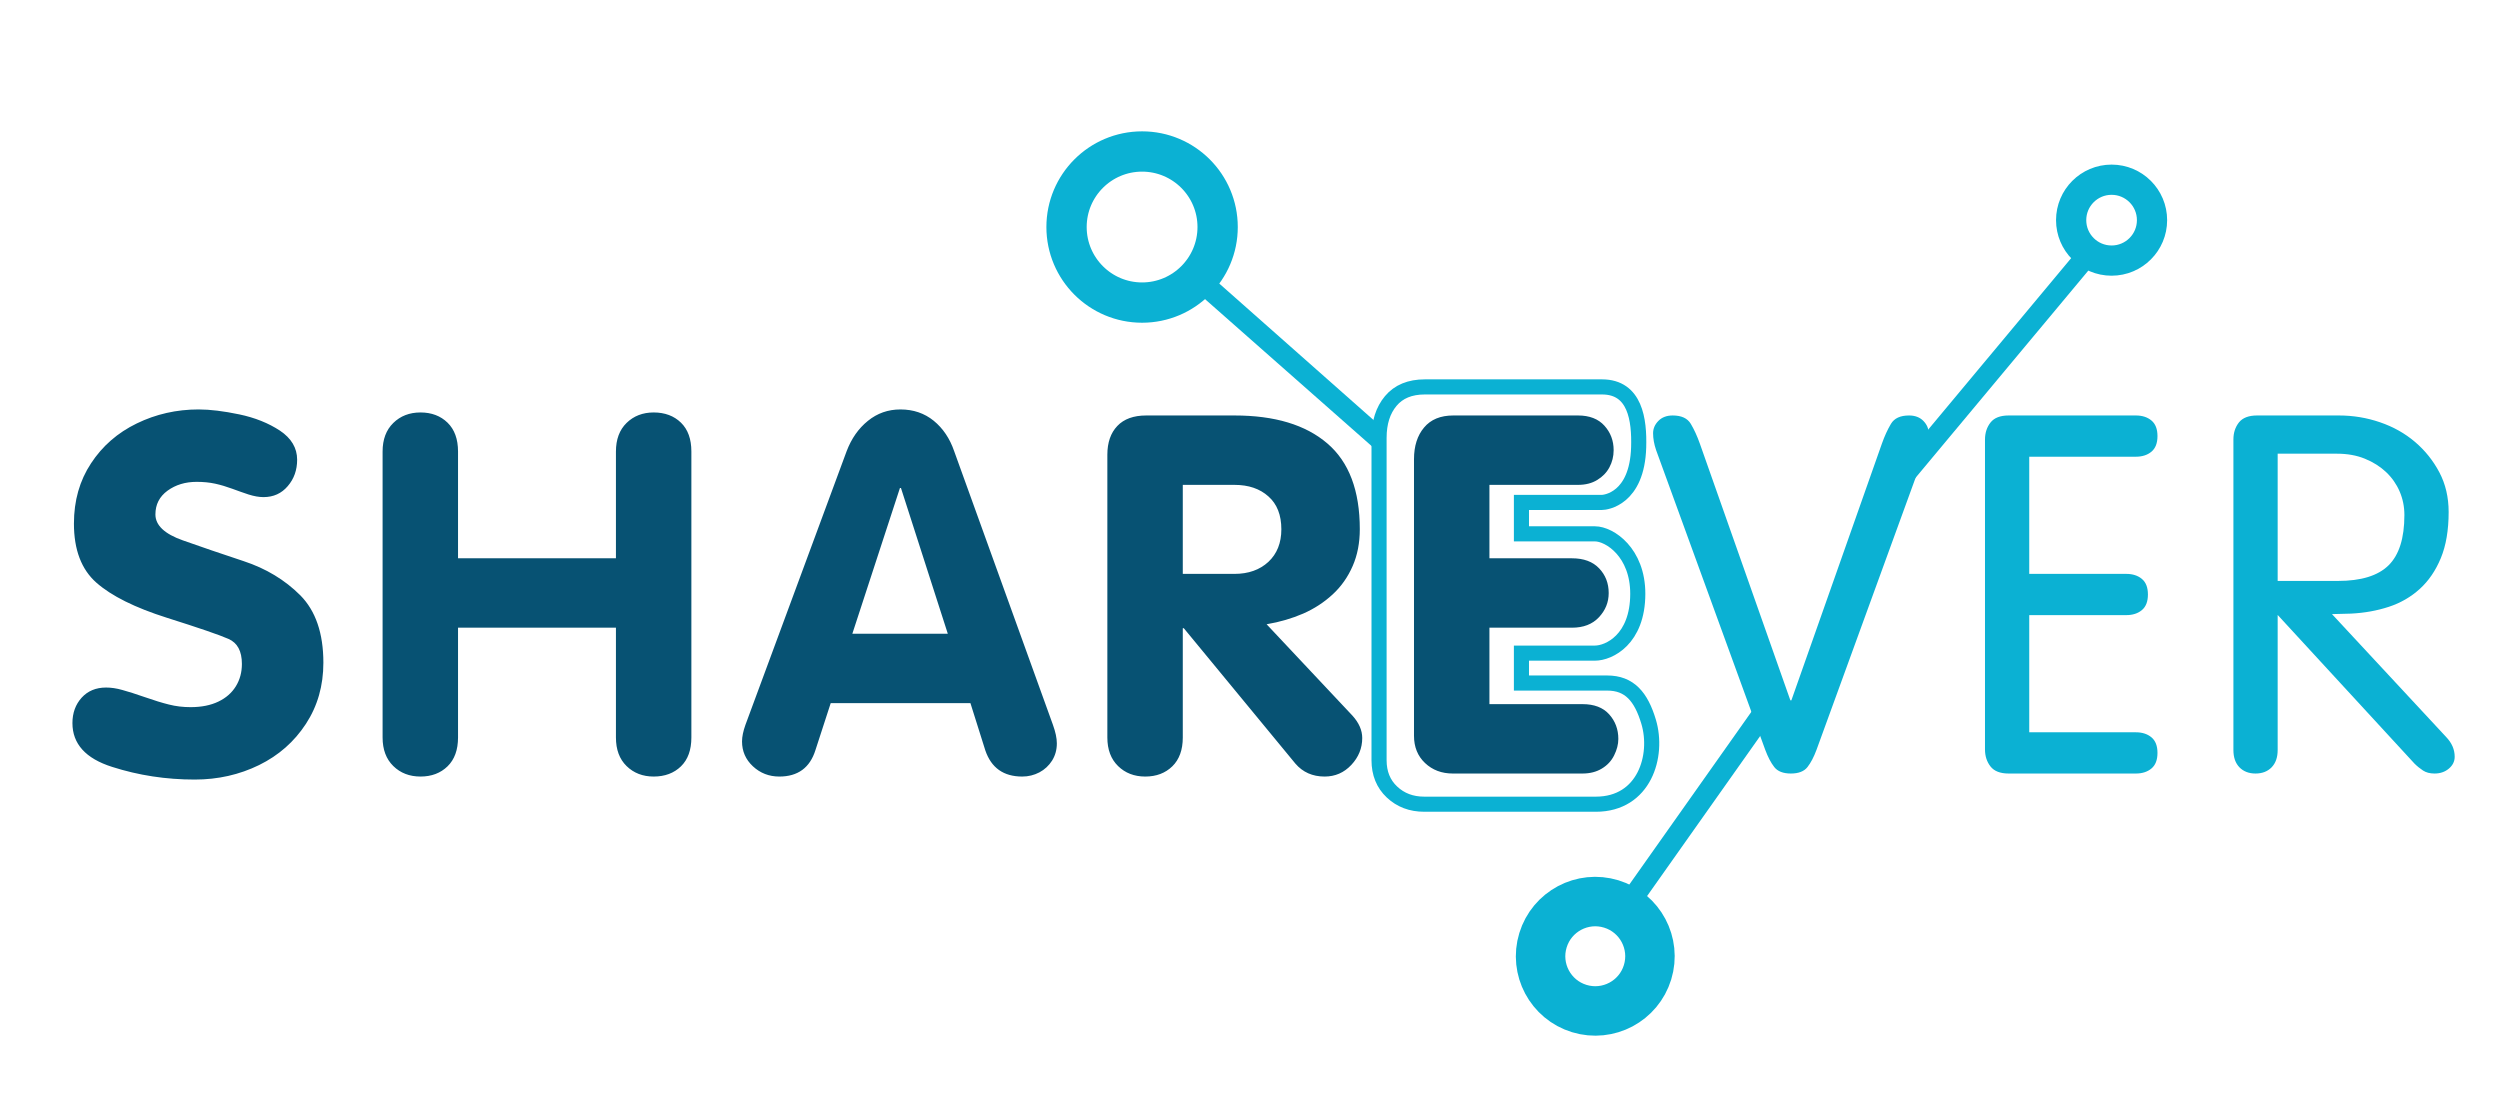 <?xml version="1.0" encoding="UTF-8"?>
<!DOCTYPE svg PUBLIC "-//W3C//DTD SVG 1.1//EN" "http://www.w3.org/Graphics/SVG/1.1/DTD/svg11.dtd">
<!-- Creator: CorelDRAW 2020 (64 Bit) -->
<svg xmlns="http://www.w3.org/2000/svg" xml:space="preserve" width="297mm" height="130mm" version="1.1" style="shape-rendering:geometricPrecision; text-rendering:geometricPrecision; image-rendering:optimizeQuality; fill-rule:evenodd; clip-rule:evenodd"
viewBox="0 0 29700 13000"
 xmlns:xlink="http://www.w3.org/1999/xlink"
 xmlns:xodm="http://www.corel.com/coreldraw/odm/2003">
 <defs>
  <style type="text/css">
   <![CDATA[
    .str3 {stroke:#0BB1D3;stroke-width:179.49;stroke-miterlimit:22.926}
    .str2 {stroke:#0BB1D3;stroke-width:359;stroke-miterlimit:22.926}
    .str0 {stroke:#0BB1D3;stroke-width:478.65;stroke-miterlimit:22.926}
    .str1 {stroke:#0BB1D3;stroke-width:478.66;stroke-miterlimit:22.926}
    .fil0 {fill:none}
    .fil4 {fill:none;fill-rule:nonzero}
    .fil1 {fill:#0BB1D3}
    .fil2 {fill:#075273;fill-rule:nonzero}
    .fil3 {fill:#0BB1D3;fill-rule:nonzero}
   ]]>
  </style>
 </defs>
 <g id="Camada_x0020_1">
  <g id="_2422848539824">
   <circle class="fil0 str0" cx="13567.99" cy="2697.2" r="897.49"/>
   <circle class="fil0 str1" transform="matrix(1.174 0.359 -0.359 1.174 18951.8 11360.3)" r="529.17"/>
   <circle class="fil0 str2" cx="25085.66" cy="2615.41" r="480.43"/>
   <polygon class="fil1" points="14192.56,3110.1 16406.02,5068.25 16406.02,5397.08 14030.49,3302.14 "/>
   <polygon class="fil1" points="24747.29,2896.52 22495.27,5597.14 22688.26,5758.08 24940.28,3057.46 "/>
   <polygon class="fil1" points="20857.01,8384.62 19168.31,10774.33 19373.53,10919.35 21062.23,8529.64 "/>
   <path class="fil2" d="M2360.02 4864.17c136.43,0 296.73,19.91 482.92,58.75 185.21,38.82 346.52,103.54 482.93,193.16 135.41,90.62 204.12,206.12 204.12,345.51 0,122.48 -36.84,227.04 -111.53,313.65 -73.68,86.63 -169.27,130.44 -288.75,130.44 -53.77,0 -112.52,-10.95 -176.24,-30.86 -62.73,-20.92 -128.45,-43.81 -195.16,-68.71 -67.7,-24.9 -134.42,-44.81 -201.13,-59.73 -67.71,-14.95 -141.4,-21.92 -221.06,-21.92 -134.41,0 -248.93,34.86 -345.5,104.55 -96.59,70.7 -144.38,164.29 -144.38,282.79 0,128.44 108.53,231 325.6,307.66 216.06,76.68 458.02,159.33 722.88,246.94 265.86,87.62 489.88,223.05 673.11,406.25 182.2,184.21 273.8,451.06 273.8,800.56 0,271.82 -68.69,513.78 -207.1,725.87 -138.39,212.09 -323.6,375.38 -556.6,489.88 -233.99,114.52 -488.9,172.27 -764.71,172.27 -340.53,0 -667.11,-49.78 -980.78,-150.36 -314.63,-99.57 -471.95,-273.82 -471.95,-520.75 0,-120.48 36.84,-221.06 109.53,-301.7 73.68,-80.65 170.26,-120.49 290.73,-120.49 57.77,0 122.49,8.97 192.18,28.88 70.69,18.92 159.32,47.8 268.84,85.64 108.54,37.84 204.13,67.7 285.78,87.61 81.65,20.92 167.28,30.87 256.88,30.87 128.46,0 237.99,-21.91 329.59,-65.72 91.6,-43.81 160.31,-104.54 208.1,-182.2 47.79,-77.68 71.69,-166.3 71.69,-264.87 0,-152.34 -52.78,-250.91 -159.31,-297.72 -105.54,-46.8 -349.5,-130.43 -730.85,-250.91 -380.37,-120.49 -660.16,-259.89 -838.4,-417.21 -178.22,-157.32 -266.85,-391.31 -266.85,-701.97 0,-272.82 67.72,-510.81 203.13,-715.93 134.43,-205.1 315.65,-363.42 543.67,-473.95 227.01,-110.52 471.95,-166.28 734.82,-166.28zm2185.19 3897.2l0 -3397.35c0,-144.38 42.83,-256.9 127.46,-339.54 84.63,-82.65 192.18,-124.46 322.6,-124.46 131.44,0 238.97,40.83 321.62,121.47 82.65,80.65 124.47,195.16 124.47,342.53l0 1268.53 1875.91 0 0 -1268.53c0,-143.38 41.83,-256.9 126.46,-339.54 84.63,-82.65 192.17,-124.46 321.62,-124.46 133.42,0 241.95,40.83 324.6,121.47 82.65,80.65 123.47,195.16 123.47,342.53l0 3397.35c0,147.37 -40.82,261.89 -123.47,342.53 -82.65,80.65 -191.18,121.47 -324.6,121.47 -129.45,0 -236.99,-41.81 -321.62,-124.45 -84.63,-82.65 -126.46,-195.17 -126.46,-339.55l0 -1304.36 -1875.91 0 0 1304.36c0,147.37 -41.82,261.89 -124.47,342.53 -82.65,80.65 -190.18,121.47 -321.62,121.47 -130.42,0 -237.97,-41.81 -322.6,-124.45 -84.63,-82.65 -127.46,-195.17 -127.46,-339.55zm4311.06 -151.34l1201.8 -3249.99c56.77,-149.36 140.4,-269.84 252.91,-360.46 111.53,-90.6 239.97,-135.41 386.34,-135.41 153.34,0 284.78,44.81 395.29,134.43 109.53,89.6 191.18,210.08 242.96,361.44l1172.96 3249.99c30.87,85.64 46.79,159.31 46.79,221.05 0,76.68 -18.91,144.38 -56.75,205.12 -37.84,59.73 -88.62,106.54 -150.35,139.39 -62.74,32.85 -130.44,49.78 -204.14,49.78 -222.04,0 -367.41,-103.54 -438.1,-309.66l-177.23 -562.57 -1659.85 0 -181.22 557.6c-65.73,210.09 -209.11,314.63 -429.15,314.63 -122.47,0 -227.03,-40.82 -313.65,-121.47 -86.63,-80.64 -129.46,-179.22 -129.46,-295.72 0,-56.76 13.95,-122.47 40.85,-198.15zm1835.08 -2812.88l-565.56 1731.55 1134.1 0 -556.6 -1731.55 -11.94 0zm2463.99 2964.22l0 -3358.53c0,-146.36 39.84,-259.88 118.5,-342.51 78.65,-82.65 193.16,-124.47 342.52,-124.47l1050.47 0c475.95,0 843.36,110.53 1101.26,331.57 257.88,220.05 386.34,560.59 386.34,1019.61 0,161.3 -27.88,307.67 -84.63,437.11 -56.77,130.44 -135.43,242.96 -237.99,337.55 -102.56,94.6 -219.06,170.26 -350.48,228.03 -131.45,56.75 -275.81,99.55 -434.14,126.44l1019.61 1085.34c77.67,85.61 116.5,174.25 116.5,265.85 0,120.47 -42.81,227.01 -129.44,319.62 -86.62,92.6 -192.18,138.39 -317.64,138.39 -143.38,0 -259.88,-51.76 -347.5,-154.32l-1325.29 -1608.07 -11.94 0 0 1298.39c0,147.37 -41.82,261.89 -124.47,342.53 -82.65,80.65 -190.18,121.47 -321.62,121.47 -130.42,0 -237.97,-41.81 -322.6,-124.45 -84.63,-82.65 -127.46,-195.17 -127.46,-339.55zm896.15 -3001.05l0 1057.44 614.35 0c165.28,0 299.71,-47.8 402.27,-142.4 102.56,-95.59 154.34,-225.03 154.34,-387.32 0,-169.27 -50.78,-299.71 -153.34,-390.33 -101.58,-91.6 -235.99,-137.39 -403.27,-137.39l-614.35 0zm2746.77 2980.16l0 -3284.86c0,-156.32 39.84,-281.79 119.48,-376.38 79.67,-95.59 195.17,-143.38 347.5,-143.38l1481.62 0c136.41,0 240.97,40.82 313.66,121.47 72.68,80.66 109.52,177.25 109.52,290.75 0,73.69 -16.93,141.4 -49.78,203.13 -32.85,61.74 -80.65,111.52 -144.38,150.36 -62.72,38.82 -139.4,58.75 -229.02,58.75l-1052.45 0 0 872.23 979.78 0c140.39,0 247.92,39.82 323.6,119.49 75.68,79.66 113.51,177.23 113.51,293.73 0,109.53 -38.84,205.12 -116.5,287.77 -77.66,82.63 -184.2,123.47 -320.61,123.47l-979.78 0 0 908.08 1105.23 0c138.4,0 243.96,39.83 316.63,120.47 72.69,80.67 109.53,178.24 109.53,292.74 0,64.74 -16.92,129.46 -49.78,195.16 -32.86,66.72 -81.64,118.5 -146.36,157.32 -63.74,38.84 -140.4,58.75 -230.02,58.75l-1540.37 0c-132.42,0 -241.95,-41.82 -329.57,-124.47 -87.63,-82.63 -131.44,-190.17 -131.44,-324.58z"/>
   <path class="fil3" d="M21281.56 8320.29l-11.96 0 -1075.37 -3049.87c-31.85,-89.62 -67.7,-168.28 -107.52,-234.99 -39.84,-66.72 -111.53,-99.57 -215.08,-99.57 -71.69,0 -128.45,21.91 -170.26,64.72 -41.83,42.83 -62.74,91.6 -62.74,146.37 0,62.73 11.94,129.44 35.84,200.15l1296.43 3560.66c31.85,85.61 67.7,154.32 107.53,205.1 39.84,50.79 105.54,76.67 197.14,76.67 91.62,0 157.33,-25.88 197.17,-76.67 39.82,-50.78 75.67,-119.49 107.52,-205.1l1296.41 -3560.66c23.9,-70.71 35.86,-137.42 35.86,-200.15 0,-54.77 -20.91,-103.54 -62.74,-146.37 -41.81,-42.81 -98.57,-64.72 -170.26,-64.72 -103.54,0 -175.24,32.85 -215.08,99.57 -39.82,66.71 -75.67,145.37 -107.52,234.99l-1075.37 3049.87zm2825.8 -1012.65l1153.05 0c75.68,0 137.39,-19.91 185.19,-59.74 47.79,-39.84 71.69,-101.55 71.69,-185.2 0,-83.63 -23.9,-145.37 -71.69,-185.21 -47.8,-39.82 -109.51,-59.73 -185.19,-59.73l-1153.05 0 0 -1392 1266.55 0c75.67,0 137.41,-19.93 185.2,-59.75 47.8,-39.83 71.69,-101.56 71.69,-185.21 0,-83.63 -23.89,-145.37 -71.69,-185.19 -47.79,-39.84 -109.53,-59.75 -185.2,-59.75l-1511.49 0c-99.57,0 -171.26,27.88 -215.07,83.65 -43.81,55.75 -65.72,123.45 -65.72,203.11l0 3680.15c0,79.66 21.91,147.37 65.72,203.13 43.81,55.75 115.5,83.63 215.07,83.63l1511.49 0c75.67,0 137.41,-19.91 185.2,-59.73 47.8,-39.84 71.69,-101.58 71.69,-185.21 0,-83.64 -23.89,-145.38 -71.69,-185.2 -47.79,-39.83 -109.53,-59.74 -185.2,-59.74l-1266.55 0 0 -1392.01zm2951.28 -1.99l1625 1765.4c31.87,31.85 65.72,58.75 101.57,82.65 35.84,23.89 81.65,35.83 137.4,35.83 67.72,0 124.47,-19.91 170.28,-58.75 45.79,-38.82 68.69,-85.63 68.69,-140.39 0,-86.62 -33.85,-164.3 -101.56,-234.99l-1356.16 -1459.7 227.03 -5.97c159.31,-7.97 308.68,-34.86 448.07,-80.67 139.4,-45.79 261.87,-116.5 367.42,-212.08 105.54,-95.59 189.19,-218.06 250.92,-367.41 61.74,-149.36 92.59,-331.58 92.59,-546.65 0,-175.25 -36.84,-332.58 -110.51,-471.97 -73.7,-139.4 -170.27,-259.89 -289.75,-361.44 -119.49,-101.56 -257.9,-179.22 -415.23,-233 -157.32,-53.77 -319.61,-80.65 -486.89,-80.65l-973.81 0c-99.57,0 -171.27,27.88 -215.07,82.65 -43.81,55.75 -65.72,122.47 -65.72,202.13l0 3690.1c0,87.62 23.89,155.32 71.69,205.12 47.79,48.78 111.53,73.67 191.17,73.67 79.67,0 143.39,-24.89 191.18,-73.67 47.79,-49.8 71.69,-117.5 71.69,-205.12l0 -1605.09zm0 -1915.75l704.97 0c123.47,0 233.99,19.92 331.58,59.75 97.57,39.83 181.22,92.59 250.91,158.31 69.7,65.72 123.47,142.38 161.31,230.02 37.83,87.61 56.74,181.22 56.74,280.79 0,274.81 -62.71,473.96 -188.17,597.43 -125.47,123.45 -325.6,185.19 -600.43,185.19l-716.91 0 0 -1511.49z"/>
   <path class="fil4 str3" d="M16383.12 9030.68l0 -3828.41c0,-182.2 46.73,-328.2 139.26,-438.68 93.11,-111.14 227.46,-167.09 405.01,-167.09l2104.74 0c395.36,0 444.7,392.29 435.19,717.17 -18.07,615.66 -397.01,655.04 -435.19,655.04l-957.39 0 0 373.39 872.68 0c175.74,0 510.55,222.3 509.45,713.46 -1.22,542.18 -342.51,703.63 -509.45,703.63l-872.68 0 0 355.33 1018.89 0c264.92,0 402.91,162.11 492.14,460.58 121.03,404.79 -51.14,978.96 -626.75,978.96l-2038.6 0c-154.28,0 -282,-48.74 -384.11,-145.06 -102.12,-96.32 -153.19,-221.65 -153.19,-378.32z"/>
  </g>
 </g>
</svg>
